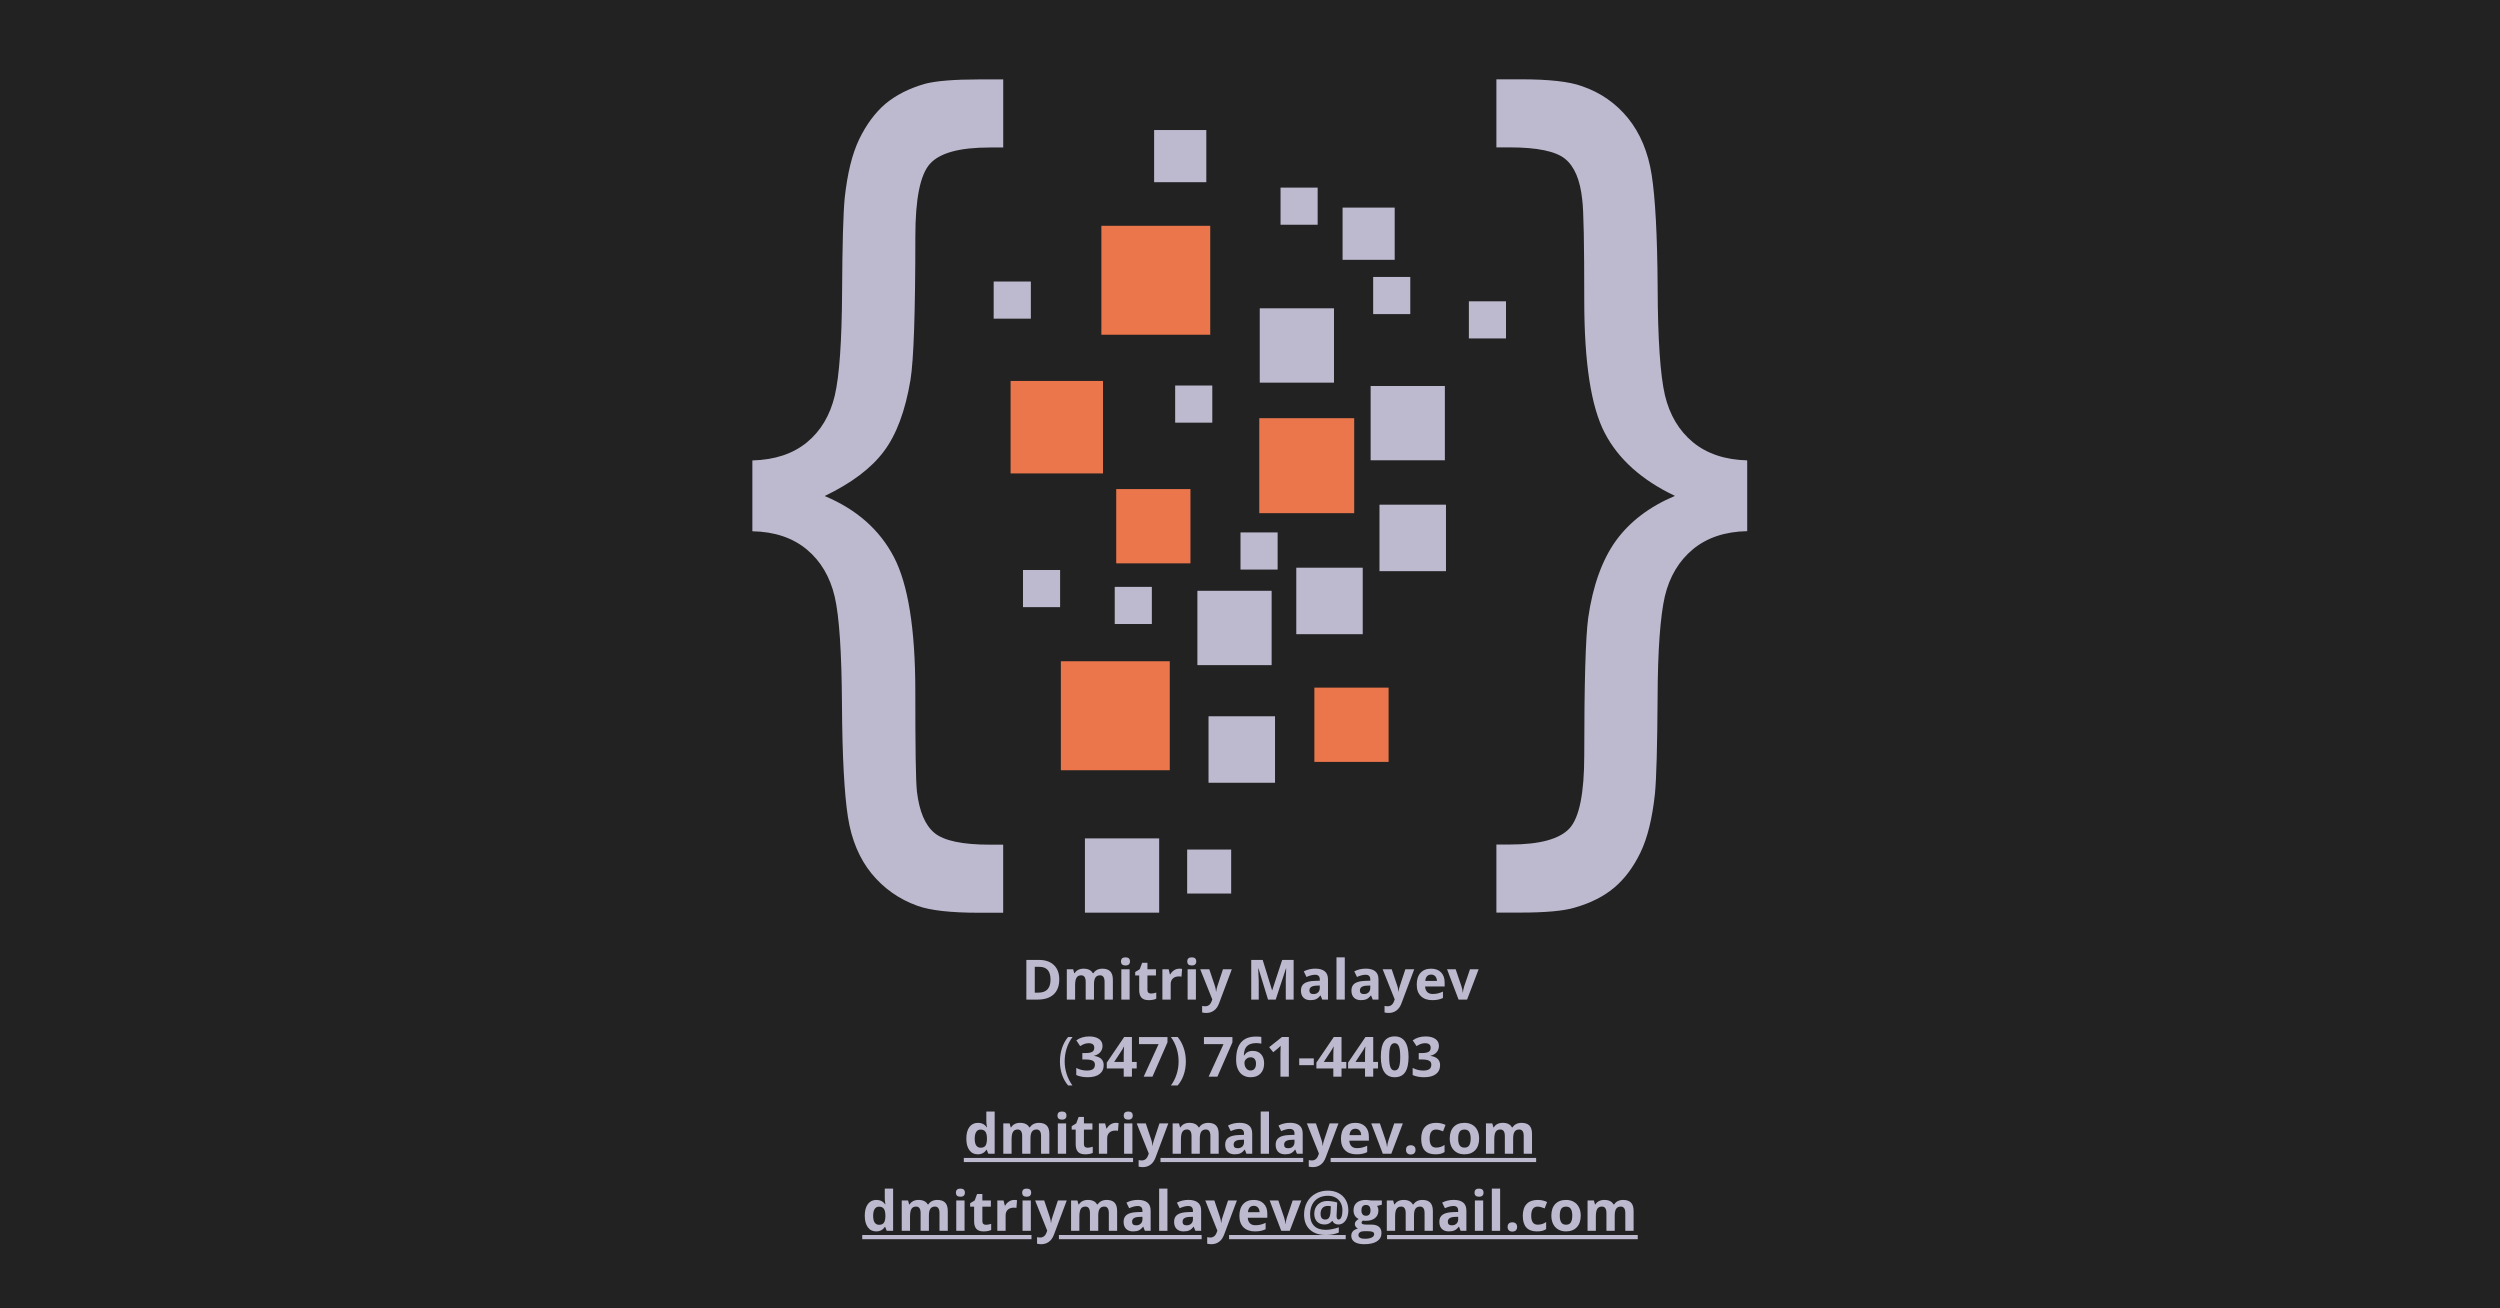 <svg xmlns="http://www.w3.org/2000/svg" xmlns:xlink="http://www.w3.org/1999/xlink" width="1200" zoomAndPan="magnify" viewBox="0 0 900 471" height="628" preserveAspectRatio="xMidYMid meet" version="1.0"><defs><g/><clipPath id="id1"><path d="M 390 301 L 418 301 L 418 328.57 L 390 328.57 Z M 390 301 " clip-rule="nonzero"/></clipPath><clipPath id="id2"><path d="M 270.316 28.57 L 629.566 28.57 L 629.566 328.57 L 270.316 328.57 Z M 270.316 28.57 " clip-rule="nonzero"/></clipPath><clipPath id="id3"><path d="M 346 416 L 554 416 L 554 416.477 L 346 416.477 Z M 417.773 416.477 L 469.152 416.477 L 469.152 419 L 417.773 419 Z M 479.031 416.477 L 554 416.477 L 554 419 L 479.031 419 Z M 346 416.477 L 407.898 416.477 L 407.898 419 L 346 419 Z M 346 416.477 " clip-rule="nonzero"/></clipPath><clipPath id="id4"><path d="M 310 444 L 590 444 L 590 444.227 L 310 444.227 Z M 381.211 444.227 L 432.59 444.227 L 432.59 446.977 L 381.211 446.977 Z M 499.332 444.227 L 590 444.227 L 590 446.977 L 499.332 446.977 Z M 442.469 444.227 L 484.457 444.227 L 484.457 446.977 L 442.469 446.977 Z M 310 444.227 L 371.336 444.227 L 371.336 446.977 L 310 446.977 Z M 310 446.977 L 590 446.977 L 590 447 L 310 447 Z M 310 446.977 " clip-rule="nonzero"/></clipPath></defs><rect x="-90" width="1080" fill="#ffffff" y="-47.1" height="565.2" fill-opacity="1"/><rect x="-90" width="1080" fill="#222222" y="-47.1" height="565.2" fill-opacity="1"/><rect x="-90" width="1080" fill="#ffffff" y="-47.1" height="565.2" fill-opacity="1"/><rect x="-90" width="1080" fill="#222222" y="-47.1" height="565.2" fill-opacity="1"/><path fill="#eb764b" d="M 363.812 137.141 L 397.086 137.141 L 397.086 170.434 L 363.812 170.434 Z M 363.812 137.141 " fill-opacity="1" fill-rule="evenodd"/><path fill="#bdbacf" d="M 453.512 110.992 L 480.234 110.992 L 480.234 137.754 L 453.512 137.754 Z M 453.512 110.992 " fill-opacity="1" fill-rule="evenodd"/><path fill="#eb764b" d="M 401.836 176.07 L 428.562 176.07 L 428.562 202.812 L 401.836 202.812 Z M 401.836 176.07 " fill-opacity="1" fill-rule="evenodd"/><path fill="#bdbacf" d="M 368.277 205.199 L 381.641 205.199 L 381.641 218.57 L 368.277 218.57 Z M 368.277 205.199 " fill-opacity="1" fill-rule="evenodd"/><path fill="#bdbacf" d="M 357.723 101.348 L 371.105 101.348 L 371.105 114.719 L 357.723 114.719 Z M 357.723 101.348 " fill-opacity="1" fill-rule="evenodd"/><path fill="#bdbacf" d="M 423.062 138.785 L 436.426 138.785 L 436.426 152.156 L 423.062 152.156 Z M 423.062 138.785 " fill-opacity="1" fill-rule="evenodd"/><path fill="#bdbacf" d="M 494.34 99.703 L 507.703 99.703 L 507.703 113.074 L 494.34 113.074 Z M 494.34 99.703 " fill-opacity="1" fill-rule="evenodd"/><path fill="#bdbacf" d="M 483.328 74.738 L 502.09 74.738 L 502.09 93.535 L 483.328 93.535 Z M 483.328 74.738 " fill-opacity="1" fill-rule="evenodd"/><path fill="#bdbacf" d="M 415.484 46.812 L 434.27 46.812 L 434.27 65.59 L 415.484 65.59 Z M 415.484 46.812 " fill-opacity="1" fill-rule="evenodd"/><path fill="#bdbacf" d="M 460.992 67.539 L 474.355 67.539 L 474.355 80.906 L 460.992 80.906 Z M 460.992 67.539 " fill-opacity="1" fill-rule="evenodd"/><path fill="#bdbacf" d="M 528.797 108.473 L 542.16 108.473 L 542.16 121.84 L 528.797 121.84 Z M 528.797 108.473 " fill-opacity="1" fill-rule="evenodd"/><path fill="#eb764b" d="M 453.34 150.551 L 487.508 150.551 L 487.508 184.742 L 453.34 184.742 Z M 453.34 150.551 " fill-opacity="1" fill-rule="evenodd"/><path fill="#eb764b" d="M 381.91 238.051 L 421.117 238.051 L 421.117 277.285 L 381.91 277.285 Z M 381.91 238.051 " fill-opacity="1" fill-rule="evenodd"/><path fill="#bdbacf" d="M 431.062 212.688 L 457.785 212.688 L 457.785 239.445 L 431.062 239.445 Z M 431.062 212.688 " fill-opacity="1" fill-rule="evenodd"/><path fill="#eb764b" d="M 473.172 247.547 L 499.895 247.547 L 499.895 274.285 L 473.172 274.285 Z M 473.172 247.547 " fill-opacity="1" fill-rule="evenodd"/><g clip-path="url(#id1)"><path fill="#bdbacf" d="M 390.574 301.828 L 417.301 301.828 L 417.301 328.57 L 390.574 328.57 Z M 390.574 301.828 " fill-opacity="1" fill-rule="evenodd"/></g><path fill="#bdbacf" d="M 493.426 138.957 L 520.148 138.957 L 520.148 165.699 L 493.426 165.699 Z M 493.426 138.957 " fill-opacity="1" fill-rule="evenodd"/><path fill="#bdbacf" d="M 401.305 211.273 L 414.664 211.273 L 414.664 224.645 L 401.305 224.645 Z M 401.305 211.273 " fill-opacity="1" fill-rule="evenodd"/><path fill="#bdbacf" d="M 446.582 191.676 L 459.945 191.676 L 459.945 205.047 L 446.582 205.047 Z M 446.582 191.676 " fill-opacity="1" fill-rule="evenodd"/><path fill="#bdbacf" d="M 435.07 257.859 L 459.008 257.859 L 459.008 281.793 L 435.07 281.793 Z M 435.07 257.859 " fill-opacity="1" fill-rule="evenodd"/><path fill="#bdbacf" d="M 427.379 305.84 L 443.223 305.84 L 443.223 321.676 L 427.379 321.676 Z M 427.379 305.84 " fill-opacity="1" fill-rule="evenodd"/><path fill="#bdbacf" d="M 466.664 204.375 L 490.582 204.375 L 490.582 228.309 L 466.664 228.309 Z M 466.664 204.375 " fill-opacity="1" fill-rule="evenodd"/><path fill="#bdbacf" d="M 496.613 181.684 L 520.551 181.684 L 520.551 205.617 L 496.613 205.617 Z M 496.613 181.684 " fill-opacity="1" fill-rule="evenodd"/><path fill="#eb764b" d="M 396.492 81.289 L 435.684 81.289 L 435.684 120.504 L 396.492 120.504 Z M 396.492 81.289 " fill-opacity="1" fill-rule="evenodd"/><g clip-path="url(#id2)"><path fill="#bdbacf" d="M 270.887 165.754 C 278.867 165.543 285.414 163.406 290.473 159.262 C 295.473 155.152 298.836 149.52 300.531 142.375 C 302.195 135.191 303.035 122.871 303.148 105.512 C 303.242 88.148 303.566 76.688 304.102 71.203 C 305.059 62.477 306.758 55.426 309.312 50.117 C 311.871 44.844 315.02 40.586 318.742 37.379 C 322.523 34.227 327.316 31.781 333.117 30.137 C 337.051 29.125 343.5 28.59 352.434 28.59 L 361.16 28.59 L 361.16 53.098 L 356.309 53.098 C 345.508 53.098 338.367 55.008 334.797 58.961 C 331.285 62.859 329.527 71.531 329.527 85.07 C 329.527 112.348 328.938 129.559 327.773 136.758 C 325.922 147.895 322.715 156.473 318.191 162.488 C 313.668 168.562 306.586 173.891 296.887 178.57 C 308.34 183.367 316.645 190.664 321.797 200.52 C 326.914 210.316 329.512 226.457 329.512 248.844 C 329.512 269.09 329.664 281.184 330.102 285.02 C 330.961 292.109 333.023 297.074 336.438 299.883 C 339.797 302.652 346.441 304.082 356.293 304.082 L 361.141 304.082 L 361.141 328.59 L 352.418 328.59 C 342.242 328.59 334.855 327.75 330.273 326.09 C 323.613 323.699 318.133 319.805 313.762 314.477 C 309.391 309.09 306.527 302.328 305.246 294.074 C 303.969 285.863 303.223 272.395 303.109 253.637 C 302.996 234.938 302.156 221.988 300.496 214.805 C 298.797 207.605 295.438 201.969 290.434 197.805 C 285.375 193.605 278.828 191.406 270.852 191.254 L 270.852 165.793 Z M 628.992 165.754 L 628.992 191.215 C 621.016 191.367 614.469 193.566 609.41 197.77 C 604.406 201.934 601.047 207.566 599.348 214.652 C 597.707 221.797 596.789 234.039 596.734 251.402 C 596.621 268.824 596.312 280.227 595.777 285.766 C 594.824 294.609 593.105 301.641 590.566 306.91 C 588.012 312.184 584.879 316.387 581.137 319.535 C 577.359 322.727 572.566 325.133 566.766 326.777 C 562.832 327.941 556.379 328.531 547.445 328.531 L 538.703 328.531 L 538.703 304.027 L 543.551 304.027 C 554.355 304.027 561.496 302.059 565.066 298.164 C 568.578 294.266 570.332 285.48 570.332 271.84 C 570.332 245.844 570.812 229.324 571.766 222.352 C 573.426 210.852 576.766 201.57 581.73 194.656 C 586.73 187.777 593.812 182.391 602.977 178.516 C 590.988 172.82 582.59 165.258 577.684 155.82 C 572.777 146.387 570.332 130.512 570.332 108.145 C 570.332 87.84 570.125 75.75 569.59 71.758 C 568.844 64.77 566.82 59.934 563.406 57.164 C 560.047 54.453 553.402 53.059 543.551 53.059 L 538.703 53.059 L 538.703 28.551 L 547.445 28.551 C 557.621 28.551 565.008 29.355 569.59 31.055 C 576.25 33.348 581.73 37.188 586.102 42.555 C 590.473 47.977 593.336 54.797 594.613 63.012 C 595.895 71.281 596.637 84.746 596.754 103.445 C 596.809 122.203 597.707 135.098 599.367 142.242 C 601.066 149.387 604.426 155.02 609.43 159.184 C 614.484 163.348 621.035 165.527 629.012 165.734 Z M 628.992 165.754 " fill-opacity="1" fill-rule="nonzero"/></g><g fill="#bdbacf" fill-opacity="1"><g transform="translate(367.691, 359.85)"><g><path d="M 13.641 -7.281 C 13.641 -4.926 12.969 -3.125 11.625 -1.875 C 10.289 -0.625 8.363 0 5.844 0 L 1.797 0 L 1.797 -14.281 L 6.281 -14.281 C 8.613 -14.281 10.422 -13.664 11.703 -12.438 C 12.992 -11.207 13.641 -9.488 13.641 -7.281 Z M 10.5 -7.203 C 10.5 -10.266 9.145 -11.797 6.438 -11.797 L 4.828 -11.797 L 4.828 -2.5 L 6.125 -2.5 C 9.039 -2.5 10.5 -4.066 10.5 -7.203 Z M 10.5 -7.203 "/></g></g></g><g fill="#bdbacf" fill-opacity="1"><g transform="translate(382.49, 359.85)"><g><path d="M 11.344 0 L 8.359 0 L 8.359 -6.375 C 8.359 -7.164 8.223 -7.754 7.953 -8.141 C 7.691 -8.535 7.281 -8.734 6.719 -8.734 C 5.957 -8.734 5.406 -8.453 5.062 -7.891 C 4.719 -7.336 4.547 -6.422 4.547 -5.141 L 4.547 0 L 1.562 0 L 1.562 -10.922 L 3.844 -10.922 L 4.234 -9.516 L 4.406 -9.516 C 4.695 -10.023 5.117 -10.422 5.672 -10.703 C 6.223 -10.984 6.859 -11.125 7.578 -11.125 C 9.211 -11.125 10.32 -10.586 10.906 -9.516 L 11.156 -9.516 C 11.457 -10.023 11.891 -10.422 12.453 -10.703 C 13.023 -10.984 13.672 -11.125 14.391 -11.125 C 15.617 -11.125 16.551 -10.805 17.188 -10.172 C 17.82 -9.535 18.141 -8.52 18.141 -7.125 L 18.141 0 L 15.156 0 L 15.156 -6.375 C 15.156 -7.164 15.02 -7.754 14.75 -8.141 C 14.488 -8.535 14.078 -8.734 13.516 -8.734 C 12.785 -8.734 12.238 -8.473 11.875 -7.953 C 11.52 -7.43 11.344 -6.609 11.344 -5.484 Z M 11.344 0 "/></g></g></g><g fill="#bdbacf" fill-opacity="1"><g transform="translate(402.121, 359.85)"><g><path d="M 1.438 -13.734 C 1.438 -14.711 1.977 -15.203 3.062 -15.203 C 4.133 -15.203 4.672 -14.711 4.672 -13.734 C 4.672 -13.273 4.535 -12.914 4.266 -12.656 C 4.004 -12.406 3.602 -12.281 3.062 -12.281 C 1.977 -12.281 1.438 -12.766 1.438 -13.734 Z M 4.547 0 L 1.562 0 L 1.562 -10.922 L 4.547 -10.922 Z M 4.547 0 "/></g></g></g><g fill="#bdbacf" fill-opacity="1"><g transform="translate(408.222, 359.85)"><g><path d="M 6.156 -2.172 C 6.676 -2.172 7.301 -2.285 8.031 -2.516 L 8.031 -0.297 C 7.289 0.035 6.379 0.203 5.297 0.203 C 4.109 0.203 3.242 -0.098 2.703 -0.703 C 2.16 -1.305 1.891 -2.211 1.891 -3.422 L 1.891 -8.688 L 0.453 -8.688 L 0.453 -9.938 L 2.094 -10.938 L 2.953 -13.25 L 4.859 -13.25 L 4.859 -10.922 L 7.922 -10.922 L 7.922 -8.688 L 4.859 -8.688 L 4.859 -3.422 C 4.859 -2.992 4.977 -2.676 5.219 -2.469 C 5.457 -2.27 5.77 -2.172 6.156 -2.172 Z M 6.156 -2.172 "/></g></g></g><g fill="#bdbacf" fill-opacity="1"><g transform="translate(416.901, 359.85)"><g><path d="M 7.656 -11.125 C 8.062 -11.125 8.395 -11.094 8.656 -11.031 L 8.438 -8.25 C 8.195 -8.312 7.906 -8.344 7.562 -8.344 C 6.613 -8.344 5.875 -8.098 5.344 -7.609 C 4.812 -7.117 4.547 -6.438 4.547 -5.562 L 4.547 0 L 1.562 0 L 1.562 -10.922 L 3.812 -10.922 L 4.266 -9.078 L 4.406 -9.078 C 4.738 -9.691 5.191 -10.188 5.766 -10.562 C 6.348 -10.938 6.977 -11.125 7.656 -11.125 Z M 7.656 -11.125 "/></g></g></g><g fill="#bdbacf" fill-opacity="1"><g transform="translate(425.979, 359.85)"><g><path d="M 1.438 -13.734 C 1.438 -14.711 1.977 -15.203 3.062 -15.203 C 4.133 -15.203 4.672 -14.711 4.672 -13.734 C 4.672 -13.273 4.535 -12.914 4.266 -12.656 C 4.004 -12.406 3.602 -12.281 3.062 -12.281 C 1.977 -12.281 1.438 -12.766 1.438 -13.734 Z M 4.547 0 L 1.562 0 L 1.562 -10.922 L 4.547 -10.922 Z M 4.547 0 "/></g></g></g><g fill="#bdbacf" fill-opacity="1"><g transform="translate(432.08, 359.85)"><g><path d="M 0 -10.922 L 3.266 -10.922 L 5.328 -4.781 C 5.504 -4.238 5.625 -3.602 5.688 -2.875 L 5.75 -2.875 C 5.812 -3.551 5.945 -4.188 6.156 -4.781 L 8.188 -10.922 L 11.375 -10.922 L 6.766 1.391 C 6.336 2.535 5.727 3.391 4.938 3.953 C 4.156 4.523 3.242 4.812 2.203 4.812 C 1.68 4.812 1.176 4.754 0.688 4.641 L 0.688 2.281 C 1.039 2.363 1.43 2.406 1.859 2.406 C 2.379 2.406 2.836 2.242 3.234 1.922 C 3.629 1.598 3.938 1.109 4.156 0.453 L 4.344 -0.078 Z M 0 -10.922 "/></g></g></g><g fill="#bdbacf" fill-opacity="1"><g transform="translate(443.453, 359.85)"><g/></g></g><g fill="#bdbacf" fill-opacity="1"><g transform="translate(448.646, 359.85)"><g><path d="M 7.844 0 L 4.406 -11.203 L 4.312 -11.203 C 4.438 -8.922 4.5 -7.398 4.5 -6.641 L 4.5 0 L 1.797 0 L 1.797 -14.281 L 5.922 -14.281 L 9.297 -3.359 L 9.359 -3.359 L 12.938 -14.281 L 17.062 -14.281 L 17.062 0 L 14.234 0 L 14.234 -6.766 C 14.234 -7.078 14.238 -7.441 14.25 -7.859 C 14.258 -8.273 14.305 -9.383 14.391 -11.188 L 14.297 -11.188 L 10.609 0 Z M 7.844 0 "/></g></g></g><g fill="#bdbacf" fill-opacity="1"><g transform="translate(467.496, 359.85)"><g><path d="M 8.5 0 L 7.922 -1.484 L 7.844 -1.484 C 7.344 -0.848 6.828 -0.406 6.297 -0.156 C 5.766 0.082 5.07 0.203 4.219 0.203 C 3.164 0.203 2.336 -0.098 1.734 -0.703 C 1.141 -1.305 0.844 -2.16 0.844 -3.266 C 0.844 -4.422 1.242 -5.273 2.047 -5.828 C 2.859 -6.379 4.082 -6.68 5.719 -6.734 L 7.625 -6.797 L 7.625 -7.281 C 7.625 -8.383 7.055 -8.938 5.922 -8.938 C 5.047 -8.938 4.02 -8.672 2.844 -8.141 L 1.859 -10.156 C 3.109 -10.812 4.5 -11.141 6.031 -11.141 C 7.5 -11.141 8.625 -10.82 9.406 -10.188 C 10.188 -9.551 10.578 -8.582 10.578 -7.281 L 10.578 0 Z M 7.625 -5.062 L 6.469 -5.016 C 5.602 -4.992 4.957 -4.836 4.531 -4.547 C 4.102 -4.266 3.891 -3.832 3.891 -3.25 C 3.891 -2.406 4.375 -1.984 5.344 -1.984 C 6.031 -1.984 6.582 -2.18 7 -2.578 C 7.414 -2.973 7.625 -3.5 7.625 -4.156 Z M 7.625 -5.062 "/></g></g></g><g fill="#bdbacf" fill-opacity="1"><g transform="translate(479.572, 359.85)"><g><path d="M 4.547 0 L 1.562 0 L 1.562 -15.203 L 4.547 -15.203 Z M 4.547 0 "/></g></g></g><g fill="#bdbacf" fill-opacity="1"><g transform="translate(485.673, 359.85)"><g><path d="M 8.5 0 L 7.922 -1.484 L 7.844 -1.484 C 7.344 -0.848 6.828 -0.406 6.297 -0.156 C 5.766 0.082 5.07 0.203 4.219 0.203 C 3.164 0.203 2.336 -0.098 1.734 -0.703 C 1.141 -1.305 0.844 -2.16 0.844 -3.266 C 0.844 -4.422 1.242 -5.273 2.047 -5.828 C 2.859 -6.379 4.082 -6.68 5.719 -6.734 L 7.625 -6.797 L 7.625 -7.281 C 7.625 -8.383 7.055 -8.938 5.922 -8.938 C 5.047 -8.938 4.02 -8.672 2.844 -8.141 L 1.859 -10.156 C 3.109 -10.812 4.5 -11.141 6.031 -11.141 C 7.5 -11.141 8.625 -10.82 9.406 -10.188 C 10.188 -9.551 10.578 -8.582 10.578 -7.281 L 10.578 0 Z M 7.625 -5.062 L 6.469 -5.016 C 5.602 -4.992 4.957 -4.836 4.531 -4.547 C 4.102 -4.266 3.891 -3.832 3.891 -3.25 C 3.891 -2.406 4.375 -1.984 5.344 -1.984 C 6.031 -1.984 6.582 -2.18 7 -2.578 C 7.414 -2.973 7.625 -3.5 7.625 -4.156 Z M 7.625 -5.062 "/></g></g></g><g fill="#bdbacf" fill-opacity="1"><g transform="translate(497.748, 359.85)"><g><path d="M 0 -10.922 L 3.266 -10.922 L 5.328 -4.781 C 5.504 -4.238 5.625 -3.602 5.688 -2.875 L 5.75 -2.875 C 5.812 -3.551 5.945 -4.188 6.156 -4.781 L 8.188 -10.922 L 11.375 -10.922 L 6.766 1.391 C 6.336 2.535 5.727 3.391 4.938 3.953 C 4.156 4.523 3.242 4.812 2.203 4.812 C 1.68 4.812 1.176 4.754 0.688 4.641 L 0.688 2.281 C 1.039 2.363 1.43 2.406 1.859 2.406 C 2.379 2.406 2.836 2.242 3.234 1.922 C 3.629 1.598 3.938 1.109 4.156 0.453 L 4.344 -0.078 Z M 0 -10.922 "/></g></g></g><g fill="#bdbacf" fill-opacity="1"><g transform="translate(509.121, 359.85)"><g><path d="M 6.078 -9 C 5.453 -9 4.957 -8.797 4.594 -8.391 C 4.238 -7.992 4.035 -7.43 3.984 -6.703 L 8.172 -6.703 C 8.148 -7.43 7.953 -7.992 7.578 -8.391 C 7.211 -8.797 6.711 -9 6.078 -9 Z M 6.5 0.203 C 4.75 0.203 3.379 -0.281 2.391 -1.25 C 1.398 -2.227 0.906 -3.602 0.906 -5.375 C 0.906 -7.207 1.359 -8.625 2.266 -9.625 C 3.18 -10.625 4.445 -11.125 6.062 -11.125 C 7.602 -11.125 8.801 -10.68 9.656 -9.797 C 10.52 -8.922 10.953 -7.707 10.953 -6.156 L 10.953 -4.719 L 3.922 -4.719 C 3.953 -3.875 4.203 -3.211 4.672 -2.734 C 5.141 -2.254 5.797 -2.016 6.641 -2.016 C 7.297 -2.016 7.914 -2.082 8.5 -2.219 C 9.094 -2.363 9.707 -2.582 10.344 -2.875 L 10.344 -0.578 C 9.82 -0.316 9.266 -0.125 8.672 0 C 8.078 0.133 7.352 0.203 6.5 0.203 Z M 6.5 0.203 "/></g></g></g><g fill="#bdbacf" fill-opacity="1"><g transform="translate(520.932, 359.85)"><g><path d="M 4.156 0 L 0 -10.922 L 3.109 -10.922 L 5.219 -4.703 C 5.457 -3.91 5.609 -3.164 5.672 -2.469 L 5.719 -2.469 C 5.75 -3.094 5.895 -3.836 6.156 -4.703 L 8.266 -10.922 L 11.375 -10.922 L 7.219 0 Z M 4.156 0 "/></g></g></g><g fill="#bdbacf" fill-opacity="1"><g transform="translate(380.781, 387.6)"><g><path d="M 0.797 -5.484 C 0.797 -7.203 1.047 -8.812 1.547 -10.312 C 2.055 -11.82 2.785 -13.145 3.734 -14.281 L 5.328 -14.281 C 4.391 -13.02 3.68 -11.633 3.203 -10.125 C 2.734 -8.625 2.5 -7.082 2.5 -5.5 C 2.5 -3.938 2.738 -2.41 3.219 -0.922 C 3.707 0.566 4.398 1.93 5.297 3.172 L 3.734 3.172 C 2.785 2.055 2.055 0.758 1.547 -0.719 C 1.047 -2.195 0.797 -3.785 0.797 -5.484 Z M 0.797 -5.484 "/></g></g></g><g fill="#bdbacf" fill-opacity="1"><g transform="translate(386.688, 387.6)"><g><path d="M 10.219 -11.078 C 10.219 -10.191 9.945 -9.438 9.406 -8.812 C 8.875 -8.188 8.117 -7.754 7.141 -7.516 L 7.141 -7.469 C 8.297 -7.32 9.164 -6.969 9.75 -6.406 C 10.344 -5.852 10.641 -5.102 10.641 -4.156 C 10.641 -2.781 10.141 -1.707 9.141 -0.938 C 8.148 -0.176 6.734 0.203 4.891 0.203 C 3.336 0.203 1.961 -0.055 0.766 -0.578 L 0.766 -3.141 C 1.316 -2.859 1.922 -2.629 2.578 -2.453 C 3.242 -2.285 3.906 -2.203 4.562 -2.203 C 5.562 -2.203 6.297 -2.367 6.766 -2.703 C 7.242 -3.047 7.484 -3.594 7.484 -4.344 C 7.484 -5.008 7.207 -5.484 6.656 -5.766 C 6.113 -6.047 5.242 -6.188 4.047 -6.188 L 2.953 -6.188 L 2.953 -8.5 L 4.062 -8.5 C 5.164 -8.5 5.973 -8.641 6.484 -8.922 C 6.992 -9.211 7.25 -9.711 7.25 -10.422 C 7.25 -11.504 6.57 -12.047 5.219 -12.047 C 4.75 -12.047 4.27 -11.969 3.781 -11.812 C 3.301 -11.656 2.766 -11.383 2.172 -11 L 0.781 -13.078 C 2.082 -14.016 3.633 -14.484 5.438 -14.484 C 6.914 -14.484 8.082 -14.18 8.938 -13.578 C 9.789 -12.984 10.219 -12.148 10.219 -11.078 Z M 10.219 -11.078 "/></g></g></g><g fill="#bdbacf" fill-opacity="1"><g transform="translate(398.099, 387.6)"><g><path d="M 11.109 -2.953 L 9.391 -2.953 L 9.391 0 L 6.438 0 L 6.438 -2.953 L 0.344 -2.953 L 0.344 -5.062 L 6.609 -14.281 L 9.391 -14.281 L 9.391 -5.297 L 11.109 -5.297 Z M 6.438 -5.297 L 6.438 -7.719 C 6.438 -8.125 6.453 -8.711 6.484 -9.484 C 6.516 -10.254 6.539 -10.703 6.562 -10.828 L 6.484 -10.828 C 6.242 -10.285 5.953 -9.766 5.609 -9.266 L 3 -5.297 Z M 6.438 -5.297 "/></g></g></g><g fill="#bdbacf" fill-opacity="1"><g transform="translate(409.511, 387.6)"><g><path d="M 2.219 0 L 7.578 -11.719 L 0.531 -11.719 L 0.531 -14.266 L 10.781 -14.266 L 10.781 -12.359 L 5.375 0 Z M 2.219 0 "/></g></g></g><g fill="#bdbacf" fill-opacity="1"><g transform="translate(420.922, 387.6)"><g><path d="M 5.984 -5.484 C 5.984 -3.766 5.727 -2.164 5.219 -0.688 C 4.719 0.789 3.988 2.078 3.031 3.172 L 0.609 3.172 C 1.492 1.973 2.176 0.629 2.656 -0.859 C 3.133 -2.348 3.375 -3.895 3.375 -5.5 C 3.375 -7.082 3.141 -8.625 2.672 -10.125 C 2.203 -11.633 1.508 -13.02 0.594 -14.281 L 3.031 -14.281 C 3.988 -13.133 4.719 -11.805 5.219 -10.297 C 5.727 -8.797 5.984 -7.191 5.984 -5.484 Z M 5.984 -5.484 "/></g></g></g><g fill="#bdbacf" fill-opacity="1"><g transform="translate(427.697, 387.6)"><g/></g></g><g fill="#bdbacf" fill-opacity="1"><g transform="translate(432.89, 387.6)"><g><path d="M 2.219 0 L 7.578 -11.719 L 0.531 -11.719 L 0.531 -14.266 L 10.781 -14.266 L 10.781 -12.359 L 5.375 0 Z M 2.219 0 "/></g></g></g><g fill="#bdbacf" fill-opacity="1"><g transform="translate(444.302, 387.6)"><g><path d="M 0.703 -6.062 C 0.703 -8.883 1.297 -10.984 2.484 -12.359 C 3.68 -13.742 5.473 -14.438 7.859 -14.438 C 8.672 -14.438 9.312 -14.391 9.781 -14.297 L 9.781 -11.891 C 9.195 -12.016 8.625 -12.078 8.062 -12.078 C 7.02 -12.078 6.172 -11.922 5.516 -11.609 C 4.867 -11.297 4.379 -10.832 4.047 -10.219 C 3.723 -9.613 3.535 -8.75 3.484 -7.625 L 3.609 -7.625 C 4.254 -8.727 5.285 -9.281 6.703 -9.281 C 7.973 -9.281 8.969 -8.879 9.688 -8.078 C 10.414 -7.273 10.781 -6.164 10.781 -4.75 C 10.781 -3.227 10.348 -2.02 9.484 -1.125 C 8.629 -0.238 7.441 0.203 5.922 0.203 C 4.867 0.203 3.945 -0.039 3.156 -0.531 C 2.375 -1.02 1.77 -1.734 1.344 -2.672 C 0.914 -3.609 0.703 -4.738 0.703 -6.062 Z M 5.859 -2.219 C 6.504 -2.219 7 -2.43 7.344 -2.859 C 7.688 -3.297 7.859 -3.914 7.859 -4.719 C 7.859 -5.414 7.695 -5.961 7.375 -6.359 C 7.051 -6.766 6.566 -6.969 5.922 -6.969 C 5.305 -6.969 4.781 -6.766 4.344 -6.359 C 3.914 -5.961 3.703 -5.504 3.703 -4.984 C 3.703 -4.203 3.906 -3.547 4.312 -3.016 C 4.719 -2.484 5.234 -2.219 5.859 -2.219 Z M 5.859 -2.219 "/></g></g></g><g fill="#bdbacf" fill-opacity="1"><g transform="translate(455.713, 387.6)"><g><path d="M 8.266 0 L 5.25 0 L 5.25 -8.266 L 5.281 -9.625 L 5.328 -11.109 C 4.828 -10.609 4.477 -10.281 4.281 -10.125 L 2.641 -8.797 L 1.188 -10.609 L 5.781 -14.281 L 8.266 -14.281 Z M 8.266 0 "/></g></g></g><g fill="#bdbacf" fill-opacity="1"><g transform="translate(467.125, 387.6)"><g><path d="M 0.594 -4.141 L 0.594 -6.578 L 5.844 -6.578 L 5.844 -4.141 Z M 0.594 -4.141 "/></g></g></g><g fill="#bdbacf" fill-opacity="1"><g transform="translate(473.558, 387.6)"><g><path d="M 11.109 -2.953 L 9.391 -2.953 L 9.391 0 L 6.438 0 L 6.438 -2.953 L 0.344 -2.953 L 0.344 -5.062 L 6.609 -14.281 L 9.391 -14.281 L 9.391 -5.297 L 11.109 -5.297 Z M 6.438 -5.297 L 6.438 -7.719 C 6.438 -8.125 6.453 -8.711 6.484 -9.484 C 6.516 -10.254 6.539 -10.703 6.562 -10.828 L 6.484 -10.828 C 6.242 -10.285 5.953 -9.766 5.609 -9.266 L 3 -5.297 Z M 6.438 -5.297 "/></g></g></g><g fill="#bdbacf" fill-opacity="1"><g transform="translate(484.969, 387.6)"><g><path d="M 11.109 -2.953 L 9.391 -2.953 L 9.391 0 L 6.438 0 L 6.438 -2.953 L 0.344 -2.953 L 0.344 -5.062 L 6.609 -14.281 L 9.391 -14.281 L 9.391 -5.297 L 11.109 -5.297 Z M 6.438 -5.297 L 6.438 -7.719 C 6.438 -8.125 6.453 -8.711 6.484 -9.484 C 6.516 -10.254 6.539 -10.703 6.562 -10.828 L 6.484 -10.828 C 6.242 -10.285 5.953 -9.766 5.609 -9.266 L 3 -5.297 Z M 6.438 -5.297 "/></g></g></g><g fill="#bdbacf" fill-opacity="1"><g transform="translate(496.381, 387.6)"><g><path d="M 10.703 -7.141 C 10.703 -4.648 10.289 -2.801 9.469 -1.594 C 8.656 -0.395 7.398 0.203 5.703 0.203 C 4.055 0.203 2.812 -0.414 1.969 -1.656 C 1.133 -2.895 0.719 -4.723 0.719 -7.141 C 0.719 -9.66 1.125 -11.516 1.938 -12.703 C 2.758 -13.898 4.016 -14.5 5.703 -14.5 C 7.348 -14.5 8.594 -13.875 9.438 -12.625 C 10.281 -11.375 10.703 -9.547 10.703 -7.141 Z M 3.719 -7.141 C 3.719 -5.391 3.867 -4.133 4.172 -3.375 C 4.473 -2.613 4.984 -2.234 5.703 -2.234 C 6.41 -2.234 6.922 -2.617 7.234 -3.391 C 7.547 -4.16 7.703 -5.41 7.703 -7.141 C 7.703 -8.891 7.539 -10.145 7.219 -10.906 C 6.906 -11.676 6.398 -12.062 5.703 -12.062 C 4.992 -12.062 4.484 -11.676 4.172 -10.906 C 3.867 -10.145 3.719 -8.891 3.719 -7.141 Z M 3.719 -7.141 "/></g></g></g><g fill="#bdbacf" fill-opacity="1"><g transform="translate(507.793, 387.6)"><g><path d="M 10.219 -11.078 C 10.219 -10.191 9.945 -9.438 9.406 -8.812 C 8.875 -8.188 8.117 -7.754 7.141 -7.516 L 7.141 -7.469 C 8.297 -7.32 9.164 -6.969 9.75 -6.406 C 10.344 -5.852 10.641 -5.102 10.641 -4.156 C 10.641 -2.781 10.141 -1.707 9.141 -0.938 C 8.148 -0.176 6.734 0.203 4.891 0.203 C 3.336 0.203 1.961 -0.055 0.766 -0.578 L 0.766 -3.141 C 1.316 -2.859 1.922 -2.629 2.578 -2.453 C 3.242 -2.285 3.906 -2.203 4.562 -2.203 C 5.562 -2.203 6.297 -2.367 6.766 -2.703 C 7.242 -3.047 7.484 -3.594 7.484 -4.344 C 7.484 -5.008 7.207 -5.484 6.656 -5.766 C 6.113 -6.047 5.242 -6.188 4.047 -6.188 L 2.953 -6.188 L 2.953 -8.5 L 4.062 -8.5 C 5.164 -8.5 5.973 -8.641 6.484 -8.922 C 6.992 -9.211 7.25 -9.711 7.25 -10.422 C 7.25 -11.504 6.57 -12.047 5.219 -12.047 C 4.75 -12.047 4.27 -11.969 3.781 -11.812 C 3.301 -11.656 2.766 -11.383 2.172 -11 L 0.781 -13.078 C 2.082 -14.016 3.633 -14.484 5.438 -14.484 C 6.914 -14.484 8.082 -14.18 8.938 -13.578 C 9.789 -12.984 10.219 -12.148 10.219 -11.078 Z M 10.219 -11.078 "/></g></g></g><g clip-path="url(#id3)"><path fill="#bdbacf" d="M 346.973 416.852 L 553.012 416.852 L 553.012 418.352 L 346.973 418.352 Z M 346.973 416.852 " fill-opacity="1" fill-rule="nonzero"/></g><g fill="#bdbacf" fill-opacity="1"><g transform="translate(346.973, 415.35)"><g><path d="M 5.016 0.203 C 3.734 0.203 2.727 -0.297 2 -1.297 C 1.27 -2.297 0.906 -3.676 0.906 -5.438 C 0.906 -7.227 1.273 -8.625 2.016 -9.625 C 2.766 -10.625 3.789 -11.125 5.094 -11.125 C 6.469 -11.125 7.52 -10.586 8.25 -9.516 L 8.344 -9.516 C 8.188 -10.336 8.109 -11.066 8.109 -11.703 L 8.109 -15.203 L 11.109 -15.203 L 11.109 0 L 8.812 0 L 8.25 -1.422 L 8.109 -1.422 C 7.43 -0.336 6.398 0.203 5.016 0.203 Z M 6.062 -2.172 C 6.82 -2.172 7.379 -2.391 7.734 -2.828 C 8.086 -3.273 8.285 -4.031 8.328 -5.094 L 8.328 -5.422 C 8.328 -6.586 8.145 -7.426 7.781 -7.938 C 7.414 -8.445 6.828 -8.703 6.016 -8.703 C 5.348 -8.703 4.832 -8.422 4.469 -7.859 C 4.102 -7.297 3.922 -6.477 3.922 -5.406 C 3.922 -4.332 4.102 -3.523 4.469 -2.984 C 4.844 -2.441 5.375 -2.172 6.062 -2.172 Z M 6.062 -2.172 "/></g></g></g><g fill="#bdbacf" fill-opacity="1"><g transform="translate(359.624, 415.35)"><g><path d="M 11.344 0 L 8.359 0 L 8.359 -6.375 C 8.359 -7.164 8.223 -7.754 7.953 -8.141 C 7.691 -8.535 7.281 -8.734 6.719 -8.734 C 5.957 -8.734 5.406 -8.453 5.062 -7.891 C 4.719 -7.336 4.547 -6.422 4.547 -5.141 L 4.547 0 L 1.562 0 L 1.562 -10.922 L 3.844 -10.922 L 4.234 -9.516 L 4.406 -9.516 C 4.695 -10.023 5.117 -10.422 5.672 -10.703 C 6.223 -10.984 6.859 -11.125 7.578 -11.125 C 9.211 -11.125 10.32 -10.586 10.906 -9.516 L 11.156 -9.516 C 11.457 -10.023 11.891 -10.422 12.453 -10.703 C 13.023 -10.984 13.672 -11.125 14.391 -11.125 C 15.617 -11.125 16.551 -10.805 17.188 -10.172 C 17.82 -9.535 18.141 -8.52 18.141 -7.125 L 18.141 0 L 15.156 0 L 15.156 -6.375 C 15.156 -7.164 15.02 -7.754 14.75 -8.141 C 14.488 -8.535 14.078 -8.734 13.516 -8.734 C 12.785 -8.734 12.238 -8.473 11.875 -7.953 C 11.52 -7.43 11.344 -6.609 11.344 -5.484 Z M 11.344 0 "/></g></g></g><g fill="#bdbacf" fill-opacity="1"><g transform="translate(379.255, 415.35)"><g><path d="M 1.438 -13.734 C 1.438 -14.711 1.977 -15.203 3.062 -15.203 C 4.133 -15.203 4.672 -14.711 4.672 -13.734 C 4.672 -13.273 4.535 -12.914 4.266 -12.656 C 4.004 -12.406 3.602 -12.281 3.062 -12.281 C 1.977 -12.281 1.438 -12.766 1.438 -13.734 Z M 4.547 0 L 1.562 0 L 1.562 -10.922 L 4.547 -10.922 Z M 4.547 0 "/></g></g></g><g fill="#bdbacf" fill-opacity="1"><g transform="translate(385.356, 415.35)"><g><path d="M 6.156 -2.172 C 6.676 -2.172 7.301 -2.285 8.031 -2.516 L 8.031 -0.297 C 7.289 0.035 6.379 0.203 5.297 0.203 C 4.109 0.203 3.242 -0.098 2.703 -0.703 C 2.16 -1.305 1.891 -2.211 1.891 -3.422 L 1.891 -8.688 L 0.453 -8.688 L 0.453 -9.938 L 2.094 -10.938 L 2.953 -13.25 L 4.859 -13.25 L 4.859 -10.922 L 7.922 -10.922 L 7.922 -8.688 L 4.859 -8.688 L 4.859 -3.422 C 4.859 -2.992 4.977 -2.676 5.219 -2.469 C 5.457 -2.27 5.77 -2.172 6.156 -2.172 Z M 6.156 -2.172 "/></g></g></g><g fill="#bdbacf" fill-opacity="1"><g transform="translate(394.034, 415.35)"><g><path d="M 7.656 -11.125 C 8.062 -11.125 8.395 -11.094 8.656 -11.031 L 8.438 -8.25 C 8.195 -8.312 7.906 -8.344 7.562 -8.344 C 6.613 -8.344 5.875 -8.098 5.344 -7.609 C 4.812 -7.117 4.547 -6.438 4.547 -5.562 L 4.547 0 L 1.562 0 L 1.562 -10.922 L 3.812 -10.922 L 4.266 -9.078 L 4.406 -9.078 C 4.738 -9.691 5.191 -10.188 5.766 -10.562 C 6.348 -10.938 6.977 -11.125 7.656 -11.125 Z M 7.656 -11.125 "/></g></g></g><g fill="#bdbacf" fill-opacity="1"><g transform="translate(403.113, 415.35)"><g><path d="M 1.438 -13.734 C 1.438 -14.711 1.977 -15.203 3.062 -15.203 C 4.133 -15.203 4.672 -14.711 4.672 -13.734 C 4.672 -13.273 4.535 -12.914 4.266 -12.656 C 4.004 -12.406 3.602 -12.281 3.062 -12.281 C 1.977 -12.281 1.438 -12.766 1.438 -13.734 Z M 4.547 0 L 1.562 0 L 1.562 -10.922 L 4.547 -10.922 Z M 4.547 0 "/></g></g></g><g fill="#bdbacf" fill-opacity="1"><g transform="translate(409.214, 415.35)"><g><path d="M 0 -10.922 L 3.266 -10.922 L 5.328 -4.781 C 5.504 -4.238 5.625 -3.602 5.688 -2.875 L 5.75 -2.875 C 5.812 -3.551 5.945 -4.188 6.156 -4.781 L 8.188 -10.922 L 11.375 -10.922 L 6.766 1.391 C 6.336 2.535 5.727 3.391 4.938 3.953 C 4.156 4.523 3.242 4.812 2.203 4.812 C 1.68 4.812 1.176 4.754 0.688 4.641 L 0.688 2.281 C 1.039 2.363 1.43 2.406 1.859 2.406 C 2.379 2.406 2.836 2.242 3.234 1.922 C 3.629 1.598 3.938 1.109 4.156 0.453 L 4.344 -0.078 Z M 0 -10.922 "/></g></g></g><g fill="#bdbacf" fill-opacity="1"><g transform="translate(420.586, 415.35)"><g><path d="M 11.344 0 L 8.359 0 L 8.359 -6.375 C 8.359 -7.164 8.223 -7.754 7.953 -8.141 C 7.691 -8.535 7.281 -8.734 6.719 -8.734 C 5.957 -8.734 5.406 -8.453 5.062 -7.891 C 4.719 -7.336 4.547 -6.422 4.547 -5.141 L 4.547 0 L 1.562 0 L 1.562 -10.922 L 3.844 -10.922 L 4.234 -9.516 L 4.406 -9.516 C 4.695 -10.023 5.117 -10.422 5.672 -10.703 C 6.223 -10.984 6.859 -11.125 7.578 -11.125 C 9.211 -11.125 10.32 -10.586 10.906 -9.516 L 11.156 -9.516 C 11.457 -10.023 11.891 -10.422 12.453 -10.703 C 13.023 -10.984 13.672 -11.125 14.391 -11.125 C 15.617 -11.125 16.551 -10.805 17.188 -10.172 C 17.82 -9.535 18.141 -8.52 18.141 -7.125 L 18.141 0 L 15.156 0 L 15.156 -6.375 C 15.156 -7.164 15.02 -7.754 14.75 -8.141 C 14.488 -8.535 14.078 -8.734 13.516 -8.734 C 12.785 -8.734 12.238 -8.473 11.875 -7.953 C 11.52 -7.43 11.344 -6.609 11.344 -5.484 Z M 11.344 0 "/></g></g></g><g fill="#bdbacf" fill-opacity="1"><g transform="translate(440.217, 415.35)"><g><path d="M 8.5 0 L 7.922 -1.484 L 7.844 -1.484 C 7.344 -0.848 6.828 -0.406 6.297 -0.156 C 5.766 0.082 5.07 0.203 4.219 0.203 C 3.164 0.203 2.336 -0.098 1.734 -0.703 C 1.141 -1.305 0.844 -2.16 0.844 -3.266 C 0.844 -4.422 1.242 -5.273 2.047 -5.828 C 2.859 -6.379 4.082 -6.68 5.719 -6.734 L 7.625 -6.797 L 7.625 -7.281 C 7.625 -8.383 7.055 -8.938 5.922 -8.938 C 5.047 -8.938 4.02 -8.672 2.844 -8.141 L 1.859 -10.156 C 3.109 -10.812 4.5 -11.141 6.031 -11.141 C 7.5 -11.141 8.625 -10.82 9.406 -10.188 C 10.188 -9.551 10.578 -8.582 10.578 -7.281 L 10.578 0 Z M 7.625 -5.062 L 6.469 -5.016 C 5.602 -4.992 4.957 -4.836 4.531 -4.547 C 4.102 -4.266 3.891 -3.832 3.891 -3.25 C 3.891 -2.406 4.375 -1.984 5.344 -1.984 C 6.031 -1.984 6.582 -2.18 7 -2.578 C 7.414 -2.973 7.625 -3.5 7.625 -4.156 Z M 7.625 -5.062 "/></g></g></g><g fill="#bdbacf" fill-opacity="1"><g transform="translate(452.293, 415.35)"><g><path d="M 4.547 0 L 1.562 0 L 1.562 -15.203 L 4.547 -15.203 Z M 4.547 0 "/></g></g></g><g fill="#bdbacf" fill-opacity="1"><g transform="translate(458.394, 415.35)"><g><path d="M 8.5 0 L 7.922 -1.484 L 7.844 -1.484 C 7.344 -0.848 6.828 -0.406 6.297 -0.156 C 5.766 0.082 5.07 0.203 4.219 0.203 C 3.164 0.203 2.336 -0.098 1.734 -0.703 C 1.141 -1.305 0.844 -2.16 0.844 -3.266 C 0.844 -4.422 1.242 -5.273 2.047 -5.828 C 2.859 -6.379 4.082 -6.68 5.719 -6.734 L 7.625 -6.797 L 7.625 -7.281 C 7.625 -8.383 7.055 -8.938 5.922 -8.938 C 5.047 -8.938 4.02 -8.672 2.844 -8.141 L 1.859 -10.156 C 3.109 -10.812 4.5 -11.141 6.031 -11.141 C 7.5 -11.141 8.625 -10.82 9.406 -10.188 C 10.188 -9.551 10.578 -8.582 10.578 -7.281 L 10.578 0 Z M 7.625 -5.062 L 6.469 -5.016 C 5.602 -4.992 4.957 -4.836 4.531 -4.547 C 4.102 -4.266 3.891 -3.832 3.891 -3.25 C 3.891 -2.406 4.375 -1.984 5.344 -1.984 C 6.031 -1.984 6.582 -2.18 7 -2.578 C 7.414 -2.973 7.625 -3.5 7.625 -4.156 Z M 7.625 -5.062 "/></g></g></g><g fill="#bdbacf" fill-opacity="1"><g transform="translate(470.469, 415.35)"><g><path d="M 0 -10.922 L 3.266 -10.922 L 5.328 -4.781 C 5.504 -4.238 5.625 -3.602 5.688 -2.875 L 5.75 -2.875 C 5.812 -3.551 5.945 -4.188 6.156 -4.781 L 8.188 -10.922 L 11.375 -10.922 L 6.766 1.391 C 6.336 2.535 5.727 3.391 4.938 3.953 C 4.156 4.523 3.242 4.812 2.203 4.812 C 1.68 4.812 1.176 4.754 0.688 4.641 L 0.688 2.281 C 1.039 2.363 1.43 2.406 1.859 2.406 C 2.379 2.406 2.836 2.242 3.234 1.922 C 3.629 1.598 3.938 1.109 4.156 0.453 L 4.344 -0.078 Z M 0 -10.922 "/></g></g></g><g fill="#bdbacf" fill-opacity="1"><g transform="translate(481.842, 415.35)"><g><path d="M 6.078 -9 C 5.453 -9 4.957 -8.797 4.594 -8.391 C 4.238 -7.992 4.035 -7.43 3.984 -6.703 L 8.172 -6.703 C 8.148 -7.43 7.953 -7.992 7.578 -8.391 C 7.211 -8.797 6.711 -9 6.078 -9 Z M 6.5 0.203 C 4.75 0.203 3.379 -0.281 2.391 -1.25 C 1.398 -2.227 0.906 -3.602 0.906 -5.375 C 0.906 -7.207 1.359 -8.625 2.266 -9.625 C 3.18 -10.625 4.445 -11.125 6.062 -11.125 C 7.602 -11.125 8.801 -10.68 9.656 -9.797 C 10.52 -8.922 10.953 -7.707 10.953 -6.156 L 10.953 -4.719 L 3.922 -4.719 C 3.953 -3.875 4.203 -3.211 4.672 -2.734 C 5.141 -2.254 5.797 -2.016 6.641 -2.016 C 7.297 -2.016 7.914 -2.082 8.5 -2.219 C 9.094 -2.363 9.707 -2.582 10.344 -2.875 L 10.344 -0.578 C 9.82 -0.316 9.266 -0.125 8.672 0 C 8.078 0.133 7.352 0.203 6.5 0.203 Z M 6.5 0.203 "/></g></g></g><g fill="#bdbacf" fill-opacity="1"><g transform="translate(493.654, 415.35)"><g><path d="M 4.156 0 L 0 -10.922 L 3.109 -10.922 L 5.219 -4.703 C 5.457 -3.91 5.609 -3.164 5.672 -2.469 L 5.719 -2.469 C 5.75 -3.094 5.895 -3.836 6.156 -4.703 L 8.266 -10.922 L 11.375 -10.922 L 7.219 0 Z M 4.156 0 "/></g></g></g><g fill="#bdbacf" fill-opacity="1"><g transform="translate(505.026, 415.35)"><g><path d="M 1.141 -1.391 C 1.141 -1.941 1.285 -2.359 1.578 -2.641 C 1.867 -2.922 2.297 -3.062 2.859 -3.062 C 3.398 -3.062 3.816 -2.914 4.109 -2.625 C 4.41 -2.344 4.562 -1.93 4.562 -1.391 C 4.562 -0.879 4.41 -0.473 4.109 -0.172 C 3.805 0.117 3.391 0.266 2.859 0.266 C 2.316 0.266 1.895 0.117 1.594 -0.172 C 1.289 -0.461 1.141 -0.867 1.141 -1.391 Z M 1.141 -1.391 "/></g></g></g><g fill="#bdbacf" fill-opacity="1"><g transform="translate(510.727, 415.35)"><g><path d="M 6 0.203 C 2.602 0.203 0.906 -1.664 0.906 -5.406 C 0.906 -7.258 1.363 -8.676 2.281 -9.656 C 3.207 -10.633 4.535 -11.125 6.266 -11.125 C 7.523 -11.125 8.656 -10.875 9.656 -10.375 L 8.781 -8.078 C 8.312 -8.266 7.875 -8.414 7.469 -8.531 C 7.062 -8.656 6.66 -8.719 6.266 -8.719 C 4.711 -8.719 3.938 -7.617 3.938 -5.422 C 3.938 -3.285 4.711 -2.219 6.266 -2.219 C 6.836 -2.219 7.363 -2.289 7.844 -2.438 C 8.332 -2.594 8.82 -2.836 9.312 -3.172 L 9.312 -0.609 C 8.832 -0.305 8.348 -0.098 7.859 0.016 C 7.367 0.141 6.75 0.203 6 0.203 Z M 6 0.203 "/></g></g></g><g fill="#bdbacf" fill-opacity="1"><g transform="translate(521.006, 415.35)"><g><path d="M 3.938 -5.484 C 3.938 -4.398 4.113 -3.582 4.469 -3.031 C 4.82 -2.477 5.398 -2.203 6.203 -2.203 C 6.992 -2.203 7.562 -2.473 7.906 -3.016 C 8.258 -3.566 8.438 -4.391 8.438 -5.484 C 8.438 -6.555 8.258 -7.363 7.906 -7.906 C 7.562 -8.445 6.988 -8.719 6.188 -8.719 C 5.383 -8.719 4.805 -8.445 4.453 -7.906 C 4.109 -7.375 3.938 -6.566 3.938 -5.484 Z M 11.484 -5.484 C 11.484 -3.703 11.016 -2.305 10.078 -1.297 C 9.141 -0.297 7.832 0.203 6.156 0.203 C 5.113 0.203 4.191 -0.023 3.391 -0.484 C 2.586 -0.953 1.973 -1.613 1.547 -2.469 C 1.117 -3.332 0.906 -4.336 0.906 -5.484 C 0.906 -7.266 1.367 -8.648 2.297 -9.641 C 3.223 -10.629 4.531 -11.125 6.219 -11.125 C 7.27 -11.125 8.195 -10.895 9 -10.438 C 9.801 -9.977 10.414 -9.32 10.844 -8.469 C 11.27 -7.625 11.484 -6.629 11.484 -5.484 Z M 11.484 -5.484 "/></g></g></g><g fill="#bdbacf" fill-opacity="1"><g transform="translate(533.384, 415.35)"><g><path d="M 11.344 0 L 8.359 0 L 8.359 -6.375 C 8.359 -7.164 8.223 -7.754 7.953 -8.141 C 7.691 -8.535 7.281 -8.734 6.719 -8.734 C 5.957 -8.734 5.406 -8.453 5.062 -7.891 C 4.719 -7.336 4.547 -6.422 4.547 -5.141 L 4.547 0 L 1.562 0 L 1.562 -10.922 L 3.844 -10.922 L 4.234 -9.516 L 4.406 -9.516 C 4.695 -10.023 5.117 -10.422 5.672 -10.703 C 6.223 -10.984 6.859 -11.125 7.578 -11.125 C 9.211 -11.125 10.32 -10.586 10.906 -9.516 L 11.156 -9.516 C 11.457 -10.023 11.891 -10.422 12.453 -10.703 C 13.023 -10.984 13.672 -11.125 14.391 -11.125 C 15.617 -11.125 16.551 -10.805 17.188 -10.172 C 17.82 -9.535 18.141 -8.52 18.141 -7.125 L 18.141 0 L 15.156 0 L 15.156 -6.375 C 15.156 -7.164 15.02 -7.754 14.75 -8.141 C 14.488 -8.535 14.078 -8.734 13.516 -8.734 C 12.785 -8.734 12.238 -8.473 11.875 -7.953 C 11.52 -7.43 11.344 -6.609 11.344 -5.484 Z M 11.344 0 "/></g></g></g><g clip-path="url(#id4)"><path fill="#bdbacf" d="M 310.41 444.602 L 589.586 444.602 L 589.586 446.102 L 310.41 446.102 Z M 310.41 444.602 " fill-opacity="1" fill-rule="nonzero"/></g><g fill="#bdbacf" fill-opacity="1"><g transform="translate(310.41, 443.1)"><g><path d="M 5.016 0.203 C 3.734 0.203 2.727 -0.297 2 -1.297 C 1.27 -2.297 0.906 -3.676 0.906 -5.438 C 0.906 -7.227 1.273 -8.625 2.016 -9.625 C 2.766 -10.625 3.789 -11.125 5.094 -11.125 C 6.469 -11.125 7.52 -10.586 8.25 -9.516 L 8.344 -9.516 C 8.188 -10.336 8.109 -11.066 8.109 -11.703 L 8.109 -15.203 L 11.109 -15.203 L 11.109 0 L 8.812 0 L 8.25 -1.422 L 8.109 -1.422 C 7.43 -0.336 6.398 0.203 5.016 0.203 Z M 6.062 -2.172 C 6.82 -2.172 7.379 -2.391 7.734 -2.828 C 8.086 -3.273 8.285 -4.031 8.328 -5.094 L 8.328 -5.422 C 8.328 -6.586 8.145 -7.426 7.781 -7.938 C 7.414 -8.445 6.828 -8.703 6.016 -8.703 C 5.348 -8.703 4.832 -8.422 4.469 -7.859 C 4.102 -7.297 3.922 -6.477 3.922 -5.406 C 3.922 -4.332 4.102 -3.523 4.469 -2.984 C 4.844 -2.441 5.375 -2.172 6.062 -2.172 Z M 6.062 -2.172 "/></g></g></g><g fill="#bdbacf" fill-opacity="1"><g transform="translate(323.061, 443.1)"><g><path d="M 11.344 0 L 8.359 0 L 8.359 -6.375 C 8.359 -7.164 8.223 -7.754 7.953 -8.141 C 7.691 -8.535 7.281 -8.734 6.719 -8.734 C 5.957 -8.734 5.406 -8.453 5.062 -7.891 C 4.719 -7.336 4.547 -6.422 4.547 -5.141 L 4.547 0 L 1.562 0 L 1.562 -10.922 L 3.844 -10.922 L 4.234 -9.516 L 4.406 -9.516 C 4.695 -10.023 5.117 -10.422 5.672 -10.703 C 6.223 -10.984 6.859 -11.125 7.578 -11.125 C 9.211 -11.125 10.32 -10.586 10.906 -9.516 L 11.156 -9.516 C 11.457 -10.023 11.891 -10.422 12.453 -10.703 C 13.023 -10.984 13.672 -11.125 14.391 -11.125 C 15.617 -11.125 16.551 -10.805 17.188 -10.172 C 17.82 -9.535 18.141 -8.52 18.141 -7.125 L 18.141 0 L 15.156 0 L 15.156 -6.375 C 15.156 -7.164 15.02 -7.754 14.75 -8.141 C 14.488 -8.535 14.078 -8.734 13.516 -8.734 C 12.785 -8.734 12.238 -8.473 11.875 -7.953 C 11.52 -7.43 11.344 -6.609 11.344 -5.484 Z M 11.344 0 "/></g></g></g><g fill="#bdbacf" fill-opacity="1"><g transform="translate(342.692, 443.1)"><g><path d="M 1.438 -13.734 C 1.438 -14.711 1.977 -15.203 3.062 -15.203 C 4.133 -15.203 4.672 -14.711 4.672 -13.734 C 4.672 -13.273 4.535 -12.914 4.266 -12.656 C 4.004 -12.406 3.602 -12.281 3.062 -12.281 C 1.977 -12.281 1.438 -12.766 1.438 -13.734 Z M 4.547 0 L 1.562 0 L 1.562 -10.922 L 4.547 -10.922 Z M 4.547 0 "/></g></g></g><g fill="#bdbacf" fill-opacity="1"><g transform="translate(348.794, 443.1)"><g><path d="M 6.156 -2.172 C 6.676 -2.172 7.301 -2.285 8.031 -2.516 L 8.031 -0.297 C 7.289 0.035 6.379 0.203 5.297 0.203 C 4.109 0.203 3.242 -0.098 2.703 -0.703 C 2.16 -1.305 1.891 -2.211 1.891 -3.422 L 1.891 -8.688 L 0.453 -8.688 L 0.453 -9.938 L 2.094 -10.938 L 2.953 -13.25 L 4.859 -13.25 L 4.859 -10.922 L 7.922 -10.922 L 7.922 -8.688 L 4.859 -8.688 L 4.859 -3.422 C 4.859 -2.992 4.977 -2.676 5.219 -2.469 C 5.457 -2.27 5.77 -2.172 6.156 -2.172 Z M 6.156 -2.172 "/></g></g></g><g fill="#bdbacf" fill-opacity="1"><g transform="translate(357.472, 443.1)"><g><path d="M 7.656 -11.125 C 8.062 -11.125 8.395 -11.094 8.656 -11.031 L 8.438 -8.25 C 8.195 -8.312 7.906 -8.344 7.562 -8.344 C 6.613 -8.344 5.875 -8.098 5.344 -7.609 C 4.812 -7.117 4.547 -6.438 4.547 -5.562 L 4.547 0 L 1.562 0 L 1.562 -10.922 L 3.812 -10.922 L 4.266 -9.078 L 4.406 -9.078 C 4.738 -9.691 5.191 -10.188 5.766 -10.562 C 6.348 -10.938 6.977 -11.125 7.656 -11.125 Z M 7.656 -11.125 "/></g></g></g><g fill="#bdbacf" fill-opacity="1"><g transform="translate(366.55, 443.1)"><g><path d="M 1.438 -13.734 C 1.438 -14.711 1.977 -15.203 3.062 -15.203 C 4.133 -15.203 4.672 -14.711 4.672 -13.734 C 4.672 -13.273 4.535 -12.914 4.266 -12.656 C 4.004 -12.406 3.602 -12.281 3.062 -12.281 C 1.977 -12.281 1.438 -12.766 1.438 -13.734 Z M 4.547 0 L 1.562 0 L 1.562 -10.922 L 4.547 -10.922 Z M 4.547 0 "/></g></g></g><g fill="#bdbacf" fill-opacity="1"><g transform="translate(372.651, 443.1)"><g><path d="M 0 -10.922 L 3.266 -10.922 L 5.328 -4.781 C 5.504 -4.238 5.625 -3.602 5.688 -2.875 L 5.75 -2.875 C 5.812 -3.551 5.945 -4.188 6.156 -4.781 L 8.188 -10.922 L 11.375 -10.922 L 6.766 1.391 C 6.336 2.535 5.727 3.391 4.938 3.953 C 4.156 4.523 3.242 4.812 2.203 4.812 C 1.68 4.812 1.176 4.754 0.688 4.641 L 0.688 2.281 C 1.039 2.363 1.43 2.406 1.859 2.406 C 2.379 2.406 2.836 2.242 3.234 1.922 C 3.629 1.598 3.938 1.109 4.156 0.453 L 4.344 -0.078 Z M 0 -10.922 "/></g></g></g><g fill="#bdbacf" fill-opacity="1"><g transform="translate(384.024, 443.1)"><g><path d="M 11.344 0 L 8.359 0 L 8.359 -6.375 C 8.359 -7.164 8.223 -7.754 7.953 -8.141 C 7.691 -8.535 7.281 -8.734 6.719 -8.734 C 5.957 -8.734 5.406 -8.453 5.062 -7.891 C 4.719 -7.336 4.547 -6.422 4.547 -5.141 L 4.547 0 L 1.562 0 L 1.562 -10.922 L 3.844 -10.922 L 4.234 -9.516 L 4.406 -9.516 C 4.695 -10.023 5.117 -10.422 5.672 -10.703 C 6.223 -10.984 6.859 -11.125 7.578 -11.125 C 9.211 -11.125 10.32 -10.586 10.906 -9.516 L 11.156 -9.516 C 11.457 -10.023 11.891 -10.422 12.453 -10.703 C 13.023 -10.984 13.672 -11.125 14.391 -11.125 C 15.617 -11.125 16.551 -10.805 17.188 -10.172 C 17.82 -9.535 18.141 -8.52 18.141 -7.125 L 18.141 0 L 15.156 0 L 15.156 -6.375 C 15.156 -7.164 15.02 -7.754 14.75 -8.141 C 14.488 -8.535 14.078 -8.734 13.516 -8.734 C 12.785 -8.734 12.238 -8.473 11.875 -7.953 C 11.52 -7.43 11.344 -6.609 11.344 -5.484 Z M 11.344 0 "/></g></g></g><g fill="#bdbacf" fill-opacity="1"><g transform="translate(403.655, 443.1)"><g><path d="M 8.5 0 L 7.922 -1.484 L 7.844 -1.484 C 7.344 -0.848 6.828 -0.406 6.297 -0.156 C 5.766 0.082 5.07 0.203 4.219 0.203 C 3.164 0.203 2.336 -0.098 1.734 -0.703 C 1.141 -1.305 0.844 -2.16 0.844 -3.266 C 0.844 -4.422 1.242 -5.273 2.047 -5.828 C 2.859 -6.379 4.082 -6.68 5.719 -6.734 L 7.625 -6.797 L 7.625 -7.281 C 7.625 -8.383 7.055 -8.938 5.922 -8.938 C 5.047 -8.938 4.02 -8.672 2.844 -8.141 L 1.859 -10.156 C 3.109 -10.812 4.5 -11.141 6.031 -11.141 C 7.5 -11.141 8.625 -10.82 9.406 -10.188 C 10.188 -9.551 10.578 -8.582 10.578 -7.281 L 10.578 0 Z M 7.625 -5.062 L 6.469 -5.016 C 5.602 -4.992 4.957 -4.836 4.531 -4.547 C 4.102 -4.266 3.891 -3.832 3.891 -3.25 C 3.891 -2.406 4.375 -1.984 5.344 -1.984 C 6.031 -1.984 6.582 -2.18 7 -2.578 C 7.414 -2.973 7.625 -3.5 7.625 -4.156 Z M 7.625 -5.062 "/></g></g></g><g fill="#bdbacf" fill-opacity="1"><g transform="translate(415.73, 443.1)"><g><path d="M 4.547 0 L 1.562 0 L 1.562 -15.203 L 4.547 -15.203 Z M 4.547 0 "/></g></g></g><g fill="#bdbacf" fill-opacity="1"><g transform="translate(421.831, 443.1)"><g><path d="M 8.5 0 L 7.922 -1.484 L 7.844 -1.484 C 7.344 -0.848 6.828 -0.406 6.297 -0.156 C 5.766 0.082 5.07 0.203 4.219 0.203 C 3.164 0.203 2.336 -0.098 1.734 -0.703 C 1.141 -1.305 0.844 -2.16 0.844 -3.266 C 0.844 -4.422 1.242 -5.273 2.047 -5.828 C 2.859 -6.379 4.082 -6.68 5.719 -6.734 L 7.625 -6.797 L 7.625 -7.281 C 7.625 -8.383 7.055 -8.938 5.922 -8.938 C 5.047 -8.938 4.02 -8.672 2.844 -8.141 L 1.859 -10.156 C 3.109 -10.812 4.5 -11.141 6.031 -11.141 C 7.5 -11.141 8.625 -10.82 9.406 -10.188 C 10.188 -9.551 10.578 -8.582 10.578 -7.281 L 10.578 0 Z M 7.625 -5.062 L 6.469 -5.016 C 5.602 -4.992 4.957 -4.836 4.531 -4.547 C 4.102 -4.266 3.891 -3.832 3.891 -3.25 C 3.891 -2.406 4.375 -1.984 5.344 -1.984 C 6.031 -1.984 6.582 -2.18 7 -2.578 C 7.414 -2.973 7.625 -3.5 7.625 -4.156 Z M 7.625 -5.062 "/></g></g></g><g fill="#bdbacf" fill-opacity="1"><g transform="translate(433.907, 443.1)"><g><path d="M 0 -10.922 L 3.266 -10.922 L 5.328 -4.781 C 5.504 -4.238 5.625 -3.602 5.688 -2.875 L 5.75 -2.875 C 5.812 -3.551 5.945 -4.188 6.156 -4.781 L 8.188 -10.922 L 11.375 -10.922 L 6.766 1.391 C 6.336 2.535 5.727 3.391 4.938 3.953 C 4.156 4.523 3.242 4.812 2.203 4.812 C 1.68 4.812 1.176 4.754 0.688 4.641 L 0.688 2.281 C 1.039 2.363 1.43 2.406 1.859 2.406 C 2.379 2.406 2.836 2.242 3.234 1.922 C 3.629 1.598 3.938 1.109 4.156 0.453 L 4.344 -0.078 Z M 0 -10.922 "/></g></g></g><g fill="#bdbacf" fill-opacity="1"><g transform="translate(445.279, 443.1)"><g><path d="M 6.078 -9 C 5.453 -9 4.957 -8.797 4.594 -8.391 C 4.238 -7.992 4.035 -7.43 3.984 -6.703 L 8.172 -6.703 C 8.148 -7.43 7.953 -7.992 7.578 -8.391 C 7.211 -8.797 6.711 -9 6.078 -9 Z M 6.5 0.203 C 4.75 0.203 3.379 -0.281 2.391 -1.25 C 1.398 -2.227 0.906 -3.602 0.906 -5.375 C 0.906 -7.207 1.359 -8.625 2.266 -9.625 C 3.18 -10.625 4.445 -11.125 6.062 -11.125 C 7.602 -11.125 8.801 -10.68 9.656 -9.797 C 10.52 -8.922 10.953 -7.707 10.953 -6.156 L 10.953 -4.719 L 3.922 -4.719 C 3.953 -3.875 4.203 -3.211 4.672 -2.734 C 5.141 -2.254 5.797 -2.016 6.641 -2.016 C 7.297 -2.016 7.914 -2.082 8.5 -2.219 C 9.094 -2.363 9.707 -2.582 10.344 -2.875 L 10.344 -0.578 C 9.82 -0.316 9.266 -0.125 8.672 0 C 8.078 0.133 7.352 0.203 6.5 0.203 Z M 6.5 0.203 "/></g></g></g><g fill="#bdbacf" fill-opacity="1"><g transform="translate(457.091, 443.1)"><g><path d="M 4.156 0 L 0 -10.922 L 3.109 -10.922 L 5.219 -4.703 C 5.457 -3.91 5.609 -3.164 5.672 -2.469 L 5.719 -2.469 C 5.75 -3.094 5.895 -3.836 6.156 -4.703 L 8.266 -10.922 L 11.375 -10.922 L 7.219 0 Z M 4.156 0 "/></g></g></g><g fill="#bdbacf" fill-opacity="1"><g transform="translate(468.464, 443.1)"><g><path d="M 16.938 -7.344 C 16.938 -6.406 16.785 -5.547 16.484 -4.766 C 16.191 -3.992 15.77 -3.383 15.219 -2.938 C 14.676 -2.5 14.047 -2.281 13.328 -2.281 C 12.836 -2.281 12.406 -2.395 12.031 -2.625 C 11.664 -2.852 11.398 -3.156 11.234 -3.531 L 11.078 -3.531 C 10.379 -2.695 9.488 -2.281 8.406 -2.281 C 7.25 -2.281 6.336 -2.625 5.672 -3.312 C 5.004 -4.008 4.672 -4.957 4.672 -6.156 C 4.672 -7.531 5.109 -8.641 5.984 -9.484 C 6.859 -10.328 8 -10.75 9.406 -10.75 C 9.969 -10.75 10.582 -10.691 11.25 -10.578 C 11.926 -10.473 12.484 -10.348 12.922 -10.203 L 12.703 -5.422 C 12.703 -4.516 12.945 -4.062 13.438 -4.062 C 13.852 -4.062 14.188 -4.363 14.438 -4.969 C 14.688 -5.582 14.812 -6.379 14.812 -7.359 C 14.812 -8.41 14.594 -9.336 14.156 -10.141 C 13.719 -10.941 13.102 -11.555 12.312 -11.984 C 11.52 -12.41 10.613 -12.625 9.594 -12.625 C 8.281 -12.625 7.141 -12.352 6.172 -11.812 C 5.203 -11.27 4.457 -10.488 3.938 -9.469 C 3.426 -8.445 3.172 -7.27 3.172 -5.938 C 3.172 -4.145 3.648 -2.766 4.609 -1.797 C 5.566 -0.836 6.957 -0.359 8.781 -0.359 C 9.469 -0.359 10.223 -0.438 11.047 -0.594 C 11.879 -0.75 12.695 -0.973 13.5 -1.266 L 13.5 0.609 C 12.102 1.203 10.555 1.5 8.859 1.5 C 6.379 1.5 4.445 0.848 3.062 -0.453 C 1.688 -1.754 1 -3.562 1 -5.875 C 1 -7.488 1.348 -8.953 2.047 -10.266 C 2.754 -11.578 3.758 -12.602 5.062 -13.344 C 6.375 -14.094 7.879 -14.469 9.578 -14.469 C 11.016 -14.469 12.297 -14.172 13.422 -13.578 C 14.547 -12.992 15.41 -12.16 16.016 -11.078 C 16.629 -10.004 16.938 -8.758 16.938 -7.344 Z M 6.938 -6.125 C 6.938 -4.75 7.5 -4.062 8.625 -4.062 C 9.207 -4.062 9.648 -4.266 9.953 -4.672 C 10.266 -5.086 10.453 -5.766 10.516 -6.703 L 10.641 -8.859 C 10.305 -8.93 9.93 -8.969 9.516 -8.969 C 8.703 -8.969 8.066 -8.711 7.609 -8.203 C 7.16 -7.691 6.938 -7 6.938 -6.125 Z M 6.938 -6.125 "/></g></g></g><g fill="#bdbacf" fill-opacity="1"><g transform="translate(486.396, 443.1)"><g><path d="M 11.062 -10.922 L 11.062 -9.406 L 9.359 -8.969 C 9.672 -8.477 9.828 -7.93 9.828 -7.328 C 9.828 -6.148 9.414 -5.234 8.594 -4.578 C 7.781 -3.93 6.648 -3.609 5.203 -3.609 L 4.656 -3.641 L 4.219 -3.688 C 3.914 -3.445 3.766 -3.188 3.766 -2.906 C 3.766 -2.469 4.312 -2.25 5.406 -2.25 L 7.25 -2.25 C 8.445 -2.25 9.359 -1.992 9.984 -1.484 C 10.617 -0.973 10.938 -0.219 10.938 0.781 C 10.938 2.062 10.406 3.051 9.344 3.75 C 8.281 4.457 6.75 4.812 4.75 4.812 C 3.227 4.812 2.066 4.547 1.266 4.016 C 0.461 3.484 0.062 2.738 0.062 1.781 C 0.062 1.125 0.266 0.57 0.672 0.125 C 1.086 -0.312 1.691 -0.629 2.484 -0.828 C 2.172 -0.953 1.898 -1.16 1.672 -1.453 C 1.453 -1.754 1.344 -2.07 1.344 -2.406 C 1.344 -2.82 1.461 -3.164 1.703 -3.438 C 1.941 -3.719 2.289 -3.992 2.75 -4.266 C 2.176 -4.504 1.719 -4.895 1.375 -5.438 C 1.039 -5.988 0.875 -6.641 0.875 -7.391 C 0.875 -8.578 1.258 -9.492 2.031 -10.141 C 2.812 -10.797 3.922 -11.125 5.359 -11.125 C 5.672 -11.125 6.035 -11.094 6.453 -11.031 C 6.867 -10.977 7.133 -10.941 7.25 -10.922 Z M 2.641 1.547 C 2.641 1.953 2.832 2.27 3.219 2.5 C 3.613 2.738 4.172 2.859 4.891 2.859 C 5.953 2.859 6.785 2.711 7.391 2.422 C 7.992 2.129 8.297 1.727 8.297 1.219 C 8.297 0.812 8.117 0.531 7.766 0.375 C 7.41 0.219 6.859 0.141 6.109 0.141 L 4.562 0.141 C 4.008 0.141 3.551 0.266 3.188 0.516 C 2.82 0.773 2.641 1.117 2.641 1.547 Z M 3.719 -7.344 C 3.719 -6.75 3.852 -6.281 4.125 -5.938 C 4.395 -5.594 4.805 -5.422 5.359 -5.422 C 5.922 -5.422 6.332 -5.594 6.594 -5.938 C 6.852 -6.281 6.984 -6.75 6.984 -7.344 C 6.984 -8.656 6.441 -9.312 5.359 -9.312 C 4.266 -9.312 3.719 -8.656 3.719 -7.344 Z M 3.719 -7.344 "/></g></g></g><g fill="#bdbacf" fill-opacity="1"><g transform="translate(497.69, 443.1)"><g><path d="M 11.344 0 L 8.359 0 L 8.359 -6.375 C 8.359 -7.164 8.223 -7.754 7.953 -8.141 C 7.691 -8.535 7.281 -8.734 6.719 -8.734 C 5.957 -8.734 5.406 -8.453 5.062 -7.891 C 4.719 -7.336 4.547 -6.422 4.547 -5.141 L 4.547 0 L 1.562 0 L 1.562 -10.922 L 3.844 -10.922 L 4.234 -9.516 L 4.406 -9.516 C 4.695 -10.023 5.117 -10.422 5.672 -10.703 C 6.223 -10.984 6.859 -11.125 7.578 -11.125 C 9.211 -11.125 10.32 -10.586 10.906 -9.516 L 11.156 -9.516 C 11.457 -10.023 11.891 -10.422 12.453 -10.703 C 13.023 -10.984 13.672 -11.125 14.391 -11.125 C 15.617 -11.125 16.551 -10.805 17.188 -10.172 C 17.82 -9.535 18.141 -8.52 18.141 -7.125 L 18.141 0 L 15.156 0 L 15.156 -6.375 C 15.156 -7.164 15.02 -7.754 14.75 -8.141 C 14.488 -8.535 14.078 -8.734 13.516 -8.734 C 12.785 -8.734 12.238 -8.473 11.875 -7.953 C 11.52 -7.43 11.344 -6.609 11.344 -5.484 Z M 11.344 0 "/></g></g></g><g fill="#bdbacf" fill-opacity="1"><g transform="translate(517.321, 443.1)"><g><path d="M 8.5 0 L 7.922 -1.484 L 7.844 -1.484 C 7.344 -0.848 6.828 -0.406 6.297 -0.156 C 5.766 0.082 5.07 0.203 4.219 0.203 C 3.164 0.203 2.336 -0.098 1.734 -0.703 C 1.141 -1.305 0.844 -2.16 0.844 -3.266 C 0.844 -4.422 1.242 -5.273 2.047 -5.828 C 2.859 -6.379 4.082 -6.68 5.719 -6.734 L 7.625 -6.797 L 7.625 -7.281 C 7.625 -8.383 7.055 -8.938 5.922 -8.938 C 5.047 -8.938 4.02 -8.672 2.844 -8.141 L 1.859 -10.156 C 3.109 -10.812 4.5 -11.141 6.031 -11.141 C 7.5 -11.141 8.625 -10.82 9.406 -10.188 C 10.188 -9.551 10.578 -8.582 10.578 -7.281 L 10.578 0 Z M 7.625 -5.062 L 6.469 -5.016 C 5.602 -4.992 4.957 -4.836 4.531 -4.547 C 4.102 -4.266 3.891 -3.832 3.891 -3.25 C 3.891 -2.406 4.375 -1.984 5.344 -1.984 C 6.031 -1.984 6.582 -2.18 7 -2.578 C 7.414 -2.973 7.625 -3.5 7.625 -4.156 Z M 7.625 -5.062 "/></g></g></g><g fill="#bdbacf" fill-opacity="1"><g transform="translate(529.397, 443.1)"><g><path d="M 1.438 -13.734 C 1.438 -14.711 1.977 -15.203 3.062 -15.203 C 4.133 -15.203 4.672 -14.711 4.672 -13.734 C 4.672 -13.273 4.535 -12.914 4.266 -12.656 C 4.004 -12.406 3.602 -12.281 3.062 -12.281 C 1.977 -12.281 1.438 -12.766 1.438 -13.734 Z M 4.547 0 L 1.562 0 L 1.562 -10.922 L 4.547 -10.922 Z M 4.547 0 "/></g></g></g><g fill="#bdbacf" fill-opacity="1"><g transform="translate(535.498, 443.1)"><g><path d="M 4.547 0 L 1.562 0 L 1.562 -15.203 L 4.547 -15.203 Z M 4.547 0 "/></g></g></g><g fill="#bdbacf" fill-opacity="1"><g transform="translate(541.599, 443.1)"><g><path d="M 1.141 -1.391 C 1.141 -1.941 1.285 -2.359 1.578 -2.641 C 1.867 -2.922 2.297 -3.062 2.859 -3.062 C 3.398 -3.062 3.816 -2.914 4.109 -2.625 C 4.41 -2.344 4.562 -1.93 4.562 -1.391 C 4.562 -0.879 4.41 -0.473 4.109 -0.172 C 3.805 0.117 3.391 0.266 2.859 0.266 C 2.316 0.266 1.895 0.117 1.594 -0.172 C 1.289 -0.461 1.141 -0.867 1.141 -1.391 Z M 1.141 -1.391 "/></g></g></g><g fill="#bdbacf" fill-opacity="1"><g transform="translate(547.3, 443.1)"><g><path d="M 6 0.203 C 2.602 0.203 0.906 -1.664 0.906 -5.406 C 0.906 -7.258 1.363 -8.676 2.281 -9.656 C 3.207 -10.633 4.535 -11.125 6.266 -11.125 C 7.523 -11.125 8.656 -10.875 9.656 -10.375 L 8.781 -8.078 C 8.312 -8.266 7.875 -8.414 7.469 -8.531 C 7.062 -8.656 6.66 -8.719 6.266 -8.719 C 4.711 -8.719 3.938 -7.617 3.938 -5.422 C 3.938 -3.285 4.711 -2.219 6.266 -2.219 C 6.836 -2.219 7.363 -2.289 7.844 -2.438 C 8.332 -2.594 8.82 -2.836 9.312 -3.172 L 9.312 -0.609 C 8.832 -0.305 8.348 -0.098 7.859 0.016 C 7.367 0.141 6.75 0.203 6 0.203 Z M 6 0.203 "/></g></g></g><g fill="#bdbacf" fill-opacity="1"><g transform="translate(557.579, 443.1)"><g><path d="M 3.938 -5.484 C 3.938 -4.398 4.113 -3.582 4.469 -3.031 C 4.82 -2.477 5.398 -2.203 6.203 -2.203 C 6.992 -2.203 7.562 -2.473 7.906 -3.016 C 8.258 -3.566 8.438 -4.391 8.438 -5.484 C 8.438 -6.555 8.258 -7.363 7.906 -7.906 C 7.562 -8.445 6.988 -8.719 6.188 -8.719 C 5.383 -8.719 4.805 -8.445 4.453 -7.906 C 4.109 -7.375 3.938 -6.566 3.938 -5.484 Z M 11.484 -5.484 C 11.484 -3.703 11.016 -2.305 10.078 -1.297 C 9.141 -0.297 7.832 0.203 6.156 0.203 C 5.113 0.203 4.191 -0.023 3.391 -0.484 C 2.586 -0.953 1.973 -1.613 1.547 -2.469 C 1.117 -3.332 0.906 -4.336 0.906 -5.484 C 0.906 -7.266 1.367 -8.648 2.297 -9.641 C 3.223 -10.629 4.531 -11.125 6.219 -11.125 C 7.27 -11.125 8.195 -10.895 9 -10.438 C 9.801 -9.977 10.414 -9.32 10.844 -8.469 C 11.27 -7.625 11.484 -6.629 11.484 -5.484 Z M 11.484 -5.484 "/></g></g></g><g fill="#bdbacf" fill-opacity="1"><g transform="translate(569.957, 443.1)"><g><path d="M 11.344 0 L 8.359 0 L 8.359 -6.375 C 8.359 -7.164 8.223 -7.754 7.953 -8.141 C 7.691 -8.535 7.281 -8.734 6.719 -8.734 C 5.957 -8.734 5.406 -8.453 5.062 -7.891 C 4.719 -7.336 4.547 -6.422 4.547 -5.141 L 4.547 0 L 1.562 0 L 1.562 -10.922 L 3.844 -10.922 L 4.234 -9.516 L 4.406 -9.516 C 4.695 -10.023 5.117 -10.422 5.672 -10.703 C 6.223 -10.984 6.859 -11.125 7.578 -11.125 C 9.211 -11.125 10.32 -10.586 10.906 -9.516 L 11.156 -9.516 C 11.457 -10.023 11.891 -10.422 12.453 -10.703 C 13.023 -10.984 13.672 -11.125 14.391 -11.125 C 15.617 -11.125 16.551 -10.805 17.188 -10.172 C 17.82 -9.535 18.141 -8.52 18.141 -7.125 L 18.141 0 L 15.156 0 L 15.156 -6.375 C 15.156 -7.164 15.02 -7.754 14.75 -8.141 C 14.488 -8.535 14.078 -8.734 13.516 -8.734 C 12.785 -8.734 12.238 -8.473 11.875 -7.953 C 11.52 -7.43 11.344 -6.609 11.344 -5.484 Z M 11.344 0 "/></g></g></g></svg>